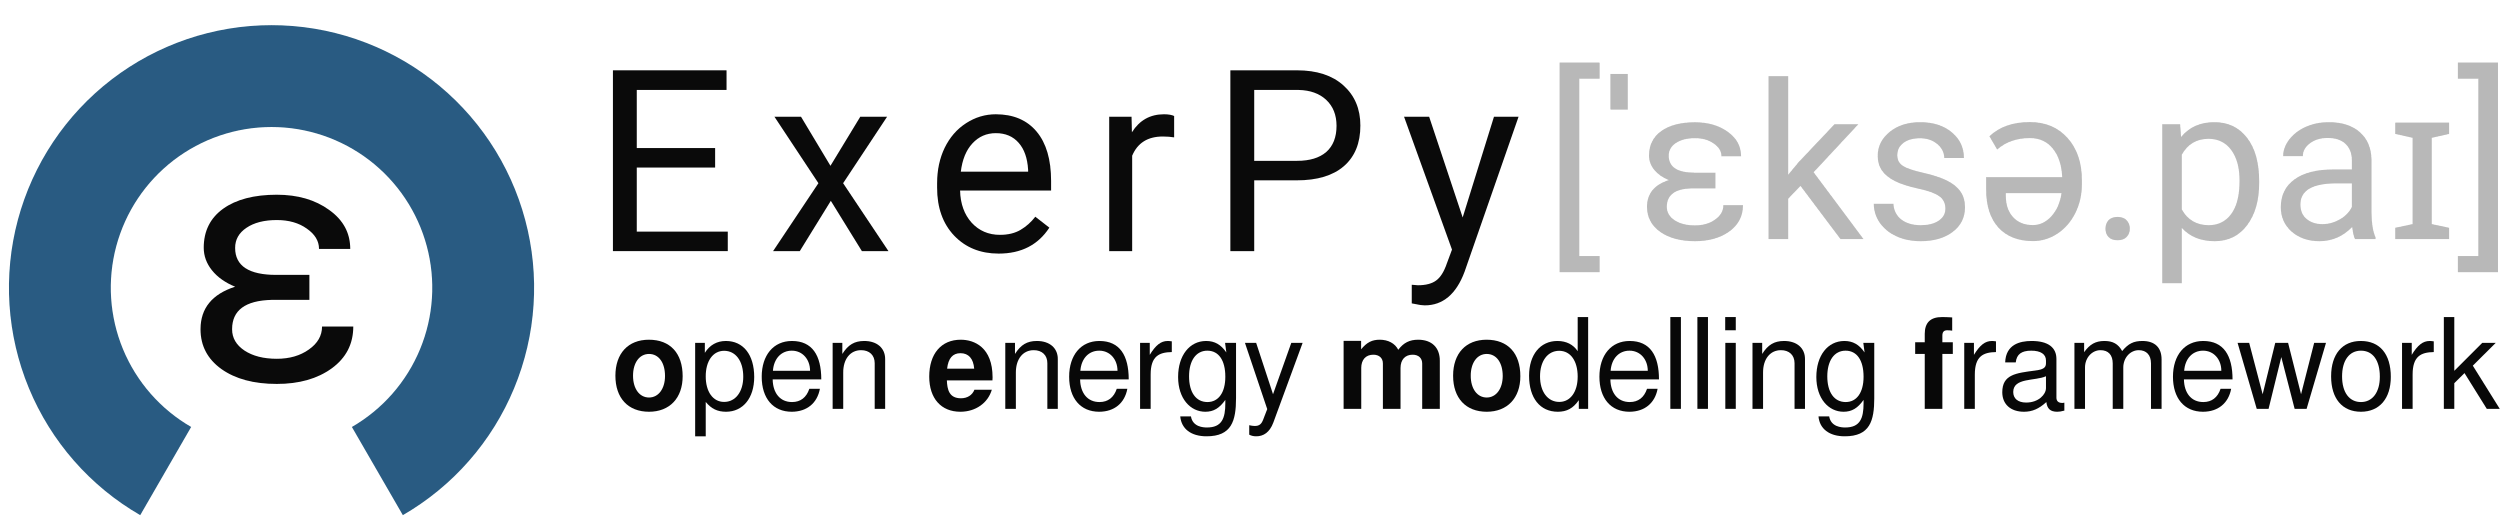 <svg width="3750" height="792" viewBox="0 0 3750 792" fill="none" xmlns="http://www.w3.org/2000/svg">
<g opacity="0.99">
<g opacity="0.99">
<g opacity="0.99">
<g opacity="0.99">
<mask id="mask0_2_2" style="mask-type:luminance" maskUnits="userSpaceOnUse" x="0" y="0" width="848" height="792">
<g opacity="0.99">
<path d="M0 0H847.222V791.667H0V0Z" fill="white"/>
</g>
</mask>
<g mask="url(#mask0_2_2)">
<path d="M248.541 706.58C241.038 702.249 233.725 697.618 226.602 692.687C219.479 687.757 212.569 682.544 205.872 677.048C199.175 671.552 192.714 665.791 186.489 659.767C180.264 653.742 174.295 647.472 168.584 640.959C162.872 634.446 157.435 627.71 152.275 620.751C147.114 613.793 142.247 606.635 137.672 599.278C133.097 591.922 128.831 584.39 124.873 576.684C120.915 568.978 117.278 561.123 113.963 553.119C110.648 545.115 107.665 536.989 105.015 528.741C102.365 520.493 100.057 512.151 98.09 503.714C96.123 495.277 94.504 486.774 93.233 478.204C91.962 469.635 91.043 461.028 90.476 452.383C89.91 443.739 89.697 435.085 89.839 426.423C89.981 417.761 90.477 409.12 91.326 400.498C92.175 391.877 93.375 383.304 94.926 374.781C96.477 366.258 98.374 357.812 100.616 349.444C102.859 341.076 105.439 332.814 108.358 324.657C111.276 316.5 114.523 308.476 118.099 300.585C121.674 292.694 125.566 284.963 129.775 277.391C133.983 269.818 138.494 262.43 143.307 255.227C148.12 248.024 153.219 241.03 158.605 234.244C163.991 227.459 169.645 220.904 175.567 214.581C181.489 208.258 187.66 202.188 194.079 196.37C200.498 190.553 207.144 185.007 214.017 179.733C220.89 174.46 227.967 169.475 235.248 164.781C242.529 160.087 249.99 155.698 257.63 151.614C265.271 147.53 273.065 143.765 281.013 140.32C288.962 136.874 297.038 133.759 305.241 130.974C313.445 128.19 321.748 125.745 330.152 123.64C338.556 121.535 347.031 119.777 355.579 118.366C364.126 116.955 372.717 115.896 381.351 115.188C389.986 114.48 398.634 114.126 407.298 114.126C415.961 114.126 424.61 114.481 433.244 115.189C441.878 115.897 450.469 116.956 459.016 118.368C467.564 119.779 476.039 121.537 484.443 123.642C492.846 125.748 501.15 128.192 509.353 130.977C517.557 133.762 525.633 136.877 533.581 140.323C541.529 143.769 549.324 147.534 556.964 151.618C564.604 155.702 572.065 160.091 579.345 164.786C586.626 169.481 593.703 174.465 600.576 179.738C607.449 185.013 614.095 190.559 620.514 196.376C626.933 202.194 633.103 208.265 639.025 214.588C644.947 220.911 650.601 227.465 655.987 234.251C661.372 241.037 666.471 248.032 671.284 255.235C676.097 262.438 680.608 269.826 684.816 277.399C689.024 284.971 692.916 292.703 696.491 300.594C700.066 308.485 703.313 316.509 706.231 324.666C709.15 332.823 711.73 341.085 713.972 349.453C716.214 357.821 718.111 366.267 719.661 374.79C721.212 383.314 722.412 391.886 723.261 400.507C724.11 409.129 724.605 417.771 724.747 426.433C724.889 435.095 724.676 443.748 724.109 452.392C723.542 461.037 722.623 469.644 721.352 478.214C720.081 486.783 718.462 495.286 716.494 503.723C714.527 512.16 712.218 520.502 709.568 528.75C706.918 536.998 703.935 545.124 700.62 553.127C697.304 561.131 693.667 568.986 689.709 576.692C685.751 584.398 681.484 591.929 676.909 599.286C672.334 606.643 667.466 613.8 662.306 620.759C657.145 627.717 651.708 634.452 645.996 640.965C640.284 647.479 634.315 653.748 628.09 659.773C621.865 665.798 615.404 671.557 608.707 677.053C602.01 682.549 595.1 687.762 587.976 692.692C580.853 697.623 573.54 702.253 566.037 706.585" stroke="#1F567D" stroke-width="152.779"/>
</g>
</g>
<mask id="mask1_2_2" style="mask-type:luminance" maskUnits="userSpaceOnUse" x="855" y="443" width="2895" height="348">
<g opacity="0.99">
<path d="M855.956 443.352H3750V790.574H855.956V443.352Z" fill="white"/>
</g>
</mask>
<g mask="url(#mask1_2_2)">
<path d="M973.349 509.577C942.182 509.577 923.104 530.166 923.104 563.599C923.104 597.221 942.182 617.621 973.538 617.621C1004.52 617.621 1023.97 597.032 1023.97 564.354C1023.97 529.788 1005.27 509.577 973.349 509.577ZM973.538 530.921C988.082 530.921 997.527 543.954 997.527 563.977C997.527 583.054 987.704 596.277 973.538 596.277C959.182 596.277 949.549 583.054 949.549 563.599C949.549 544.143 959.182 530.921 973.538 530.921Z" fill="black"/>
<path d="M1042.72 654.455H1058.59V602.888C1066.9 613.088 1076.16 617.621 1089 617.621C1114.5 617.621 1131.31 597.033 1131.31 565.488C1131.31 532.243 1115.07 511.466 1088.81 511.466C1075.4 511.466 1064.64 517.51 1057.27 529.221V514.299H1042.72V654.455ZM1086.17 526.199C1103.55 526.199 1114.88 541.499 1114.88 565.11C1114.88 587.588 1103.36 602.888 1086.17 602.888C1069.55 602.888 1058.59 587.777 1058.59 564.543C1058.59 541.31 1069.55 526.199 1086.17 526.199Z" fill="black"/>
<path d="M1231.91 569.077C1231.91 533.188 1218.5 511.466 1187.9 511.466C1160.33 511.466 1142.57 532.621 1142.57 565.11C1142.57 597.599 1159.76 617.621 1187.53 617.621C1210.19 617.621 1225.87 604.777 1229.84 583.244H1213.97C1209.63 596.277 1200.75 603.077 1188.09 603.077C1169.77 603.077 1159.38 589.288 1159 569.077H1231.91ZM1159.38 556.232C1160.7 537.91 1171.85 526.01 1187.71 526.01C1203.96 526.01 1215.1 539.232 1215.1 556.232H1159.38Z" fill="black"/>
<path d="M1248.95 514.299V613.277H1264.82V558.688C1264.82 538.477 1275.4 525.255 1291.64 525.255C1304.11 525.255 1312.04 532.81 1312.04 544.71V613.277H1327.72V538.477C1327.72 522.044 1315.44 511.466 1296.36 511.466C1281.63 511.466 1272.19 517.132 1263.5 530.921V514.299H1248.95Z" fill="black"/>
<path d="M1441.07 509.577C1411.8 509.577 1393.85 530.732 1393.85 564.921C1393.85 597.599 1411.61 617.621 1440.51 617.621C1463.36 617.621 1481.87 604.588 1487.73 584.565H1461.66C1458.45 592.688 1451.08 597.41 1441.45 597.41C1423.7 597.41 1420.86 584.377 1420.3 570.588H1488.67C1488.86 568.321 1488.86 567.377 1488.86 566.054C1488.86 520.91 1461.47 509.577 1441.07 509.577ZM1461.28 553.021H1420.67C1422.37 537.532 1428.98 529.788 1440.7 529.788C1452.97 529.788 1460.15 538.099 1461.28 553.021Z" fill="black"/>
<path d="M1507.94 514.299V613.277H1523.8V558.688C1523.8 538.477 1534.38 525.255 1550.63 525.255C1563.09 525.255 1571.03 532.81 1571.03 544.71V613.277H1586.7V538.477C1586.7 522.044 1574.43 511.466 1555.35 511.466C1540.61 511.466 1531.17 517.132 1522.48 530.921V514.299H1507.94Z" fill="black"/>
<path d="M1693.07 569.077C1693.07 533.188 1679.66 511.466 1649.06 511.466C1621.48 511.466 1603.72 532.621 1603.72 565.11C1603.72 597.599 1620.91 617.621 1648.68 617.621C1671.35 617.621 1687.02 604.777 1690.99 583.244H1675.12C1670.78 596.277 1661.9 603.077 1649.25 603.077C1630.92 603.077 1620.54 589.288 1620.16 569.077H1693.07ZM1620.54 556.232C1621.86 537.91 1633 526.01 1648.87 526.01C1665.11 526.01 1676.26 539.232 1676.26 556.232H1620.54Z" fill="black"/>
<path d="M1757.71 528.088V512.032C1755.06 511.654 1753.74 511.466 1751.66 511.466C1741.46 511.466 1733.72 517.51 1724.65 532.243V514.299H1710.11V613.277H1725.97V561.899C1725.97 534.132 1738.63 528.466 1757.71 528.088Z" fill="black"/>
<path d="M1807.96 617.621C1820.42 617.621 1829.11 612.333 1837.99 599.866V604.966C1837.99 627.632 1832.7 641.232 1810.41 641.232C1805.5 641.232 1789.07 640.666 1786.42 624.61H1770.37C1772.07 643.31 1786.61 654.454 1809.85 654.454C1847.43 654.454 1854.05 631.41 1854.05 597.032V514.299H1837.61L1839.5 528.654C1831.57 516.943 1821.94 511.466 1809.28 511.466C1784.16 511.466 1767.16 533.377 1767.16 565.488C1767.16 597.788 1785.48 617.621 1807.96 617.621ZM1810.98 526.01C1827.98 526.01 1837.99 540.366 1837.99 565.11C1837.99 588.721 1827.79 603.077 1811.17 603.077C1793.98 603.077 1783.59 588.532 1783.59 564.544C1783.59 540.744 1794.17 526.01 1810.98 526.01Z" fill="black"/>
<path d="M1936.93 514.299L1909.54 591.366L1884.23 514.299H1867.42L1900.85 613.655L1894.8 629.332C1892.16 636.321 1888.76 638.966 1882.15 638.966C1879.88 638.966 1877.24 638.588 1873.84 637.832V651.999C1877.05 653.699 1880.26 654.454 1884.42 654.454C1895.18 654.454 1904.44 648.599 1909.92 634.054L1953.93 514.299H1936.93Z" fill="black"/>
<path d="M2015.41 511.277V613.277H2041.86V552.077C2041.86 539.61 2048.66 532.055 2059.99 532.055C2068.87 532.055 2074.35 537.155 2074.35 545.277V613.277H2100.79V552.077C2100.79 539.61 2107.59 532.055 2118.92 532.055C2127.8 532.055 2133.28 537.155 2133.28 545.277V613.277H2159.73V541.121C2159.73 521.288 2147.64 509.577 2127.24 509.577C2114.39 509.577 2105.33 514.11 2097.39 524.688C2092.48 515.054 2082.28 509.577 2069.63 509.577C2057.91 509.577 2050.36 513.543 2041.67 523.932V511.277H2015.41Z" fill="black"/>
<path d="M2229.9 509.577C2198.74 509.577 2179.66 530.166 2179.66 563.599C2179.66 597.221 2198.74 617.621 2230.09 617.621C2261.07 617.621 2280.52 597.032 2280.52 564.354C2280.52 529.788 2261.82 509.577 2229.9 509.577ZM2230.09 530.921C2244.64 530.921 2254.08 543.954 2254.08 563.977C2254.08 583.054 2244.26 596.277 2230.09 596.277C2215.74 596.277 2206.1 583.054 2206.1 563.599C2206.1 544.143 2215.74 530.921 2230.09 530.921Z" fill="black"/>
<path d="M2382.2 475.577H2366.52V526.765C2359.91 516.754 2349.33 511.466 2336.11 511.466C2310.42 511.466 2293.61 532.054 2293.61 563.599C2293.61 597.032 2310.04 617.621 2336.68 617.621C2350.28 617.621 2359.72 612.521 2368.22 600.243V613.277H2382.2V475.577ZM2338.76 526.199C2355.76 526.199 2366.52 541.31 2366.52 564.921C2366.52 587.777 2355.57 602.888 2338.94 602.888C2321.57 602.888 2310.04 587.588 2310.04 564.543C2310.04 541.499 2321.57 526.199 2338.76 526.199Z" fill="black"/>
<path d="M2488.47 569.077C2488.47 533.188 2475.06 511.466 2444.46 511.466C2416.88 511.466 2399.12 532.621 2399.12 565.11C2399.12 597.599 2416.31 617.621 2444.08 617.621C2466.75 617.621 2482.42 604.777 2486.39 583.244H2470.52C2466.18 596.277 2457.3 603.077 2444.65 603.077C2426.32 603.077 2415.93 589.288 2415.56 569.077H2488.47ZM2415.93 556.232C2417.26 537.91 2428.4 526.01 2444.27 526.01C2460.51 526.01 2471.66 539.232 2471.66 556.232H2415.93Z" fill="black"/>
<path d="M2521.37 475.577H2505.51V613.277H2521.37V475.577Z" fill="black"/>
<path d="M2561.95 475.577H2546.09V613.277H2561.95V475.577Z" fill="black"/>
<path d="M2603.67 514.299H2587.99V613.277H2603.67V514.299ZM2603.67 475.577H2587.8V495.41H2603.67V475.577Z" fill="black"/>
<path d="M2628.73 514.299V613.277H2644.59V558.688C2644.59 538.477 2655.17 525.255 2671.42 525.255C2683.88 525.255 2691.82 532.81 2691.82 544.71V613.277H2707.49V538.477C2707.49 522.044 2695.22 511.466 2676.14 511.466C2661.4 511.466 2651.96 517.132 2643.27 530.921V514.299H2628.73Z" fill="black"/>
<path d="M2765.31 617.621C2777.78 617.621 2786.47 612.333 2795.35 599.866V604.966C2795.35 627.632 2790.06 641.232 2767.77 641.232C2762.86 641.232 2746.42 640.666 2743.78 624.61H2727.72C2729.42 643.31 2743.97 654.454 2767.2 654.454C2804.79 654.454 2811.4 631.41 2811.4 597.032V514.299H2794.97L2796.86 528.654C2788.92 516.943 2779.29 511.466 2766.64 511.466C2741.51 511.466 2724.51 533.377 2724.51 565.488C2724.51 597.788 2742.84 617.621 2765.31 617.621ZM2768.34 526.01C2785.34 526.01 2795.35 540.366 2795.35 565.11C2795.35 588.721 2785.15 603.077 2768.53 603.077C2751.34 603.077 2740.95 588.532 2740.95 564.544C2740.95 540.744 2751.53 526.01 2768.34 526.01Z" fill="black"/>
<path d="M2929.23 513.355H2913.55V503.343C2913.55 498.055 2915.82 495.41 2920.73 495.41C2923 495.41 2926.02 495.599 2928.28 495.977V476.143C2923.37 475.765 2916.76 475.577 2913.17 475.577C2895.61 475.577 2887.11 483.888 2887.11 501.077V513.354H2872.75V530.921H2887.11V613.277H2913.55V530.921H2929.23V513.355Z" fill="black"/>
<path d="M2993.97 528.088V512.032C2991.33 511.654 2990 511.466 2987.93 511.466C2977.73 511.466 2969.98 517.51 2960.91 532.243V514.299H2946.37V613.277H2962.24V561.899C2962.24 534.132 2974.89 528.466 2993.97 528.088Z" fill="black"/>
<path d="M3007.77 543.577H3023.63C3024.95 531.488 3032.13 526.01 3046.87 526.01C3061.03 526.01 3068.97 531.299 3068.97 540.744V544.899C3068.97 551.51 3065 554.344 3052.53 555.855C3023.63 559.632 3003.42 561.899 3003.42 588.343C3003.42 606.288 3015.89 617.621 3035.91 617.621C3048.38 617.621 3058.39 613.277 3069.53 603.077C3070.67 613.088 3075.58 617.621 3085.78 617.621C3088.99 617.621 3091.44 617.243 3096.54 615.921V604.021C3094.84 604.399 3094.09 604.399 3093.14 604.399C3087.67 604.399 3084.64 601.565 3084.64 596.654V538.476C3084.64 520.91 3071.8 511.465 3047.43 511.465C3029.68 511.465 3008.71 516.755 3007.77 543.577ZM3039.31 603.832C3027.03 603.832 3019.85 597.977 3019.85 587.966C3019.85 566.244 3052.91 571.721 3068.97 564.355V582.11C3068.97 591.555 3058.01 603.832 3039.31 603.832Z" fill="black"/>
<path d="M3111.65 514.299V613.277H3127.52V551.132C3127.52 536.777 3137.9 525.255 3150.75 525.255C3162.46 525.255 3169.07 532.432 3169.07 545.088V613.277H3184.94V551.132C3184.94 536.777 3195.33 525.255 3208.17 525.255C3219.69 525.255 3226.49 532.621 3226.49 545.088V613.277H3242.36V539.044C3242.36 521.288 3232.16 511.466 3213.65 511.466C3200.43 511.466 3192.49 515.432 3183.24 526.577C3177.38 515.999 3169.45 511.466 3156.6 511.466C3143.38 511.466 3134.69 516.377 3126.19 528.277V514.299H3111.65Z" fill="black"/>
<path d="M3348.8 569.077C3348.8 533.188 3335.39 511.466 3304.79 511.466C3277.21 511.466 3259.45 532.621 3259.45 565.11C3259.45 597.599 3276.64 617.621 3304.41 617.621C3327.08 617.621 3342.75 604.777 3346.72 583.244H3330.85C3326.51 596.277 3317.63 603.077 3304.98 603.077C3286.65 603.077 3276.26 589.288 3275.89 569.077H3348.8ZM3276.27 556.232C3277.59 537.91 3288.73 526.01 3304.6 526.01C3320.84 526.01 3331.99 539.232 3331.99 556.232H3276.27Z" fill="black"/>
<path d="M3459.9 613.277L3488.99 514.299H3471.24L3451.59 591.366L3432.14 514.299H3412.87L3393.98 591.366L3373.77 514.299H3356.39L3385.1 613.277H3402.86L3421.94 535.643L3441.96 613.277H3459.9Z" fill="black"/>
<path d="M3541.25 511.466C3513.48 511.466 3496.67 531.299 3496.67 564.543C3496.67 597.788 3513.29 617.621 3541.44 617.621C3569.21 617.621 3586.21 597.788 3586.21 565.299C3586.21 531.11 3569.77 511.466 3541.25 511.466ZM3541.44 526.01C3559.19 526.01 3569.77 540.555 3569.77 565.11C3569.77 588.344 3558.82 603.077 3541.44 603.077C3523.87 603.077 3513.11 588.532 3513.11 564.544C3513.11 540.744 3523.87 526.01 3541.44 526.01Z" fill="black"/>
<path d="M3650.65 528.088V512.032C3648.01 511.654 3646.69 511.466 3644.61 511.466C3634.41 511.466 3626.67 517.51 3617.6 532.243V514.299H3603.05V613.277H3618.92V561.899C3618.92 534.132 3631.58 528.466 3650.65 528.088Z" fill="black"/>
<path d="M3681.45 475.577H3665.77V613.277H3681.45V574.743L3696.75 559.632L3730.18 613.277H3749.64L3709.22 548.488L3743.59 514.299H3723.38L3681.45 556.232V475.577Z" fill="black"/>
</g>
<g opacity="0.99">
<mask id="mask2_2_2" style="mask-type:luminance" maskUnits="userSpaceOnUse" x="0" y="0" width="3750" height="792">
<g opacity="0.99">
<path d="M0 0H3750V791.667H0V0Z" fill="white"/>
</g>
</mask>
<g mask="url(#mask2_2_2)">
<path d="M2399.42 118.012H2369.02V384.07H2399.42V408.257H2339.42V93.825H2399.42V118.012Z" fill="#B3B3B3"/>
<path d="M2441.7 110.934V164.38H2415.63V110.934H2441.7Z" fill="#B3B3B3"/>
<path d="M2500.24 310.236C2500.24 318.404 2504.11 325.087 2511.86 330.285C2519.71 335.483 2529.89 338.083 2542.41 338.083C2554.4 338.083 2564.47 335.165 2572.64 329.331C2580.92 323.496 2585.05 316.282 2585.05 307.69H2614.49C2614.49 324.133 2607.7 337.287 2594.12 347.153C2580.65 356.912 2563.41 361.792 2542.41 361.792C2520.77 361.792 2503.37 357.125 2490.22 347.789C2477.06 338.348 2470.48 325.83 2470.48 310.236C2470.48 290.504 2481.36 277.138 2503.11 270.136C2493.77 266.317 2486.5 261.172 2481.3 254.701C2476.11 248.23 2473.51 241.122 2473.51 233.378C2473.51 217.678 2479.61 205.425 2491.81 196.62C2504.11 187.815 2520.98 183.413 2542.41 183.413C2562.14 183.413 2578.58 188.186 2591.74 197.734C2605 207.175 2611.63 219.428 2611.63 234.492H2582.19C2582.19 227.066 2578.37 220.701 2570.73 215.397C2563.2 209.987 2553.76 207.281 2542.41 207.281C2530.53 207.281 2520.98 209.721 2513.77 214.601C2506.66 219.375 2503.11 225.687 2503.11 233.537C2503.11 250.511 2516.05 258.997 2541.93 258.997H2573.12V282.548H2537.48C2512.65 283.184 2500.24 292.414 2500.24 310.236Z" fill="#B3B3B3"/>
<path d="M2700.73 278.888L2682.27 298.142V358.61H2652.83V114.193H2682.27V262.02L2698.02 243.085L2751.65 186.436H2787.45L2720.46 258.361L2795.25 358.61H2760.72L2700.73 278.888Z" fill="#B3B3B3"/>
<path d="M2918.08 312.941C2918.08 304.984 2915.06 298.832 2909.01 294.482C2903.07 290.027 2892.62 286.208 2877.66 283.025C2862.81 279.843 2850.98 276.024 2842.18 271.568C2833.48 267.113 2827.01 261.808 2822.77 255.656C2818.63 249.503 2816.56 242.183 2816.56 233.696C2816.56 219.587 2822.5 207.653 2834.38 197.893C2846.37 188.133 2861.65 183.254 2880.21 183.254C2899.73 183.254 2915.54 188.292 2927.63 198.37C2939.83 208.448 2945.93 221.338 2945.93 237.038H2916.33C2916.33 228.976 2912.88 222.027 2905.99 216.192C2899.2 210.358 2890.61 207.441 2880.21 207.441C2869.5 207.441 2861.12 209.774 2855.07 214.442C2849.02 219.11 2846 225.21 2846 232.742C2846 239.849 2848.81 245.206 2854.43 248.813C2860.05 252.42 2870.19 255.868 2884.83 259.156C2899.57 262.445 2911.51 266.37 2920.63 270.932C2929.75 275.493 2936.49 281.01 2940.84 287.481C2945.29 293.846 2947.52 301.643 2947.52 310.872C2947.52 326.254 2941.37 338.613 2929.06 347.948C2916.76 357.178 2900.79 361.792 2881.17 361.792C2867.37 361.792 2855.17 359.352 2844.57 354.472C2833.96 349.593 2825.63 342.803 2819.58 334.104C2813.64 325.299 2810.67 315.805 2810.67 305.621H2840.11C2840.64 315.487 2844.57 323.337 2851.89 329.172C2859.31 334.9 2869.07 337.764 2881.17 337.764C2892.3 337.764 2901.22 335.537 2907.9 331.081C2914.69 326.519 2918.08 320.473 2918.08 312.941Z" fill="#B3B3B3"/>
<path d="M3044.89 183.094C3068.23 183.094 3087.06 191.051 3101.38 206.963C3115.71 222.876 3122.87 244.039 3122.87 270.454V276.183C3122.87 291.989 3119.58 306.47 3113 319.624C3106.42 332.778 3097.41 343.121 3085.95 350.653C3074.49 358.079 3062.29 361.739 3049.35 361.633C3027.28 361.633 3010.05 354.897 2997.63 341.424C2985.33 327.951 2979.18 308.856 2979.18 284.139V265.68H3093.27C3092.53 247.858 3087.86 233.643 3079.27 223.035C3070.78 212.426 3059.32 207.122 3044.89 207.122C3025.16 207.122 3008.77 212.851 2995.72 224.308L2984.11 204.417C2998.96 190.202 3019.22 183.094 3044.89 183.094ZM3049.35 337.605C3059.75 337.605 3068.92 333.256 3076.88 324.557C3084.94 315.858 3090.09 304.242 3092.31 289.708H3008.77V293.846C3008.77 307.106 3012.38 317.714 3019.59 325.671C3026.91 333.627 3036.83 337.605 3049.35 337.605Z" fill="#B3B3B3"/>
<path d="M3158.18 343.175C3158.18 338.083 3159.67 333.839 3162.64 330.445C3165.71 327.05 3170.27 325.353 3176.32 325.353C3182.37 325.353 3186.93 327.05 3190.01 330.445C3193.19 333.839 3194.78 338.083 3194.78 343.175C3194.78 348.054 3193.19 352.139 3190.01 355.427C3186.93 358.716 3182.37 360.36 3176.32 360.36C3170.27 360.36 3165.71 358.716 3162.64 355.427C3159.67 352.139 3158.18 348.054 3158.18 343.175Z" fill="#B3B3B3"/>
<path d="M3388.75 274.432C3388.75 300.635 3382.75 321.746 3370.77 337.764C3358.78 353.783 3342.55 361.792 3322.07 361.792C3301.18 361.792 3284.73 355.162 3272.75 341.902V424.806H3243.31V186.436H3270.2L3271.63 205.531C3283.62 190.679 3300.27 183.254 3321.6 183.254C3342.28 183.254 3358.62 191.051 3370.61 206.645C3382.7 222.239 3388.75 243.933 3388.75 271.727V274.432ZM3359.31 271.091C3359.31 251.677 3355.17 236.348 3346.9 225.103C3338.62 213.859 3327.27 208.236 3312.85 208.236C3295.02 208.236 3281.66 216.139 3272.75 231.946V314.214C3281.55 329.914 3295.02 337.764 3313.16 337.764C3327.27 337.764 3338.46 332.195 3346.74 321.056C3355.12 309.811 3359.31 293.156 3359.31 271.091Z" fill="#B3B3B3"/>
<path d="M3532.43 358.61C3530.73 355.215 3529.35 349.168 3528.29 340.469C3514.6 354.685 3498.27 361.792 3479.28 361.792C3462.31 361.792 3448.36 357.018 3437.43 347.471C3426.61 337.817 3421.2 325.618 3421.2 310.872C3421.2 292.944 3427.99 279.047 3441.57 269.181C3455.25 259.209 3474.45 254.223 3499.17 254.223H3527.81V240.698C3527.81 230.408 3524.74 222.239 3518.58 216.192C3512.43 210.04 3503.36 206.963 3491.37 206.963C3480.87 206.963 3472.07 209.615 3464.96 214.919C3457.85 220.224 3454.3 226.642 3454.3 234.174H3424.7C3424.7 225.581 3427.72 217.306 3433.77 209.35C3439.92 201.288 3448.2 194.923 3458.59 190.255C3469.09 185.587 3480.61 183.254 3493.12 183.254C3512.96 183.254 3528.5 188.239 3539.75 198.211C3550.99 208.077 3556.83 221.709 3557.25 239.107V318.351C3557.25 334.157 3559.27 346.728 3563.3 356.064V358.61H3532.43ZM3483.58 336.173C3492.8 336.173 3501.56 333.786 3509.83 329.012C3518.11 324.239 3524.1 318.033 3527.81 310.395V275.069H3504.74C3468.67 275.069 3450.64 285.624 3450.64 306.735C3450.64 315.964 3453.71 323.178 3459.87 328.376C3466.02 333.574 3473.92 336.173 3483.58 336.173Z" fill="#B3B3B3"/>
<path d="M3673.66 183.933V200.879L3647.59 206.745V336.123L3673.66 341.663V358.61H3592.84V341.663L3618.91 336.123V206.745L3592.84 200.879V183.933H3673.66Z" fill="#B3B3B3"/>
<path d="M3686.82 93.825H3746.97V408.257H3686.82V384.07H3717.53V118.012H3686.82V93.825Z" fill="#B3B3B3"/>
<path d="M1072.68 251.318H955.152V347.424H1091.67V376.665H919.392V105.482H1089.81V134.91H955.152V222.076H1072.68V251.318Z" fill="black"/>
<path d="M1245.69 248.71L1290.39 175.14H1330.62L1264.68 274.785L1332.67 376.665H1292.81L1246.24 301.233L1199.68 376.665H1159.64L1227.62 274.785L1161.69 175.14H1201.54L1245.69 248.71Z" fill="black"/>
<path d="M1498.04 380.39C1470.72 380.39 1448.5 371.45 1431.36 353.57C1414.23 335.566 1405.66 311.539 1405.66 281.49V275.158C1405.66 255.167 1409.45 237.349 1417.02 221.704C1424.72 205.934 1435.4 193.642 1449.06 184.826C1462.84 175.885 1477.74 171.415 1493.76 171.415C1519.96 171.415 1540.32 180.045 1554.85 197.304C1569.37 214.564 1576.64 239.273 1576.64 271.433V285.774H1440.12C1440.61 305.641 1446.39 321.721 1457.44 334.014C1468.61 346.182 1482.77 352.266 1499.9 352.266C1512.07 352.266 1522.38 349.783 1530.82 344.816C1539.26 339.849 1546.65 333.269 1552.98 325.073L1574.03 341.464C1557.14 367.415 1531.81 380.39 1498.04 380.39ZM1493.76 199.726C1479.85 199.726 1468.18 204.817 1458.74 214.998C1449.3 225.056 1443.47 239.211 1441.23 257.464H1542.18V254.856C1541.19 237.349 1536.47 223.814 1528.03 214.253C1519.58 204.568 1508.16 199.726 1493.76 199.726Z" fill="black"/>
<path d="M1761.2 206.058C1755.98 205.189 1750.33 204.755 1744.25 204.755C1721.65 204.755 1706.31 214.378 1698.24 233.624V376.665H1663.79V175.14H1697.31L1697.87 198.422C1709.17 180.418 1725.19 171.415 1745.92 171.415C1752.63 171.415 1757.72 172.285 1761.2 174.023V206.058Z" fill="black"/>
<path d="M1881.31 270.502V376.665H1845.55V105.482H1945.57C1975.25 105.482 1998.47 113.056 2015.23 128.205C2032.12 143.353 2040.56 163.407 2040.56 188.364C2040.56 214.688 2032.3 234.989 2015.79 249.269C1999.4 263.424 1975.87 270.502 1945.2 270.502H1881.31ZM1881.31 241.26H1945.57C1964.69 241.26 1979.34 236.79 1989.53 227.85C1999.71 218.786 2004.8 205.748 2004.8 188.737C2004.8 172.595 1999.71 159.681 1989.53 149.996C1979.34 140.311 1965.37 135.282 1947.62 134.91H1881.31V241.26Z" fill="black"/>
<path d="M2194.01 326.191L2240.95 175.14H2277.82L2196.8 407.769C2184.26 441.295 2164.33 458.057 2137.02 458.057L2130.5 457.499L2117.65 455.077V427.14L2126.96 427.885C2138.63 427.885 2147.7 425.525 2154.15 420.807C2160.73 416.089 2166.13 407.459 2170.36 394.918L2177.99 374.43L2106.1 175.14H2143.72L2194.01 326.191Z" fill="black"/>
</g>
</g>
<g opacity="0.99">
<mask id="mask3_2_2" style="mask-type:luminance" maskUnits="userSpaceOnUse" x="0" y="0" width="3750" height="792">
<g opacity="0.99">
<path d="M0 0H3750V791.667H0V0Z" fill="white"/>
</g>
</mask>
<g mask="url(#mask3_2_2)">
<path d="M348.136 493.868C348.136 506.865 354.297 517.498 366.618 525.768C379.108 534.039 395.311 538.174 415.227 538.174C434.299 538.174 450.334 533.532 463.33 524.249C476.495 514.966 483.078 503.489 483.078 489.818H529.915C529.915 515.979 519.113 536.908 497.509 552.605C476.073 568.133 448.646 575.897 415.227 575.897C380.795 575.897 353.115 568.47 332.186 553.617C311.257 538.596 300.792 518.679 300.792 493.868C300.792 462.475 318.093 441.208 352.693 430.069C337.84 423.992 326.279 415.806 318.008 405.511C309.738 395.215 305.603 383.907 305.603 371.585C305.603 346.606 315.308 327.111 334.718 313.102C354.297 299.093 381.133 292.089 415.227 292.089C446.621 292.089 472.782 299.684 493.711 314.875C514.809 329.896 525.358 349.391 525.358 373.358H478.521C478.521 361.543 472.444 351.416 460.292 342.977C448.308 334.369 433.287 330.065 415.227 330.065C396.323 330.065 381.133 333.947 369.656 341.711C358.347 349.306 352.693 359.349 352.693 371.839C352.693 398.844 373.285 412.346 414.468 412.346H464.09V449.816H407.379C367.884 450.829 348.136 465.513 348.136 493.868Z" fill="black"/>
</g>
</g>
</g>
</g>
</g>
</svg>
